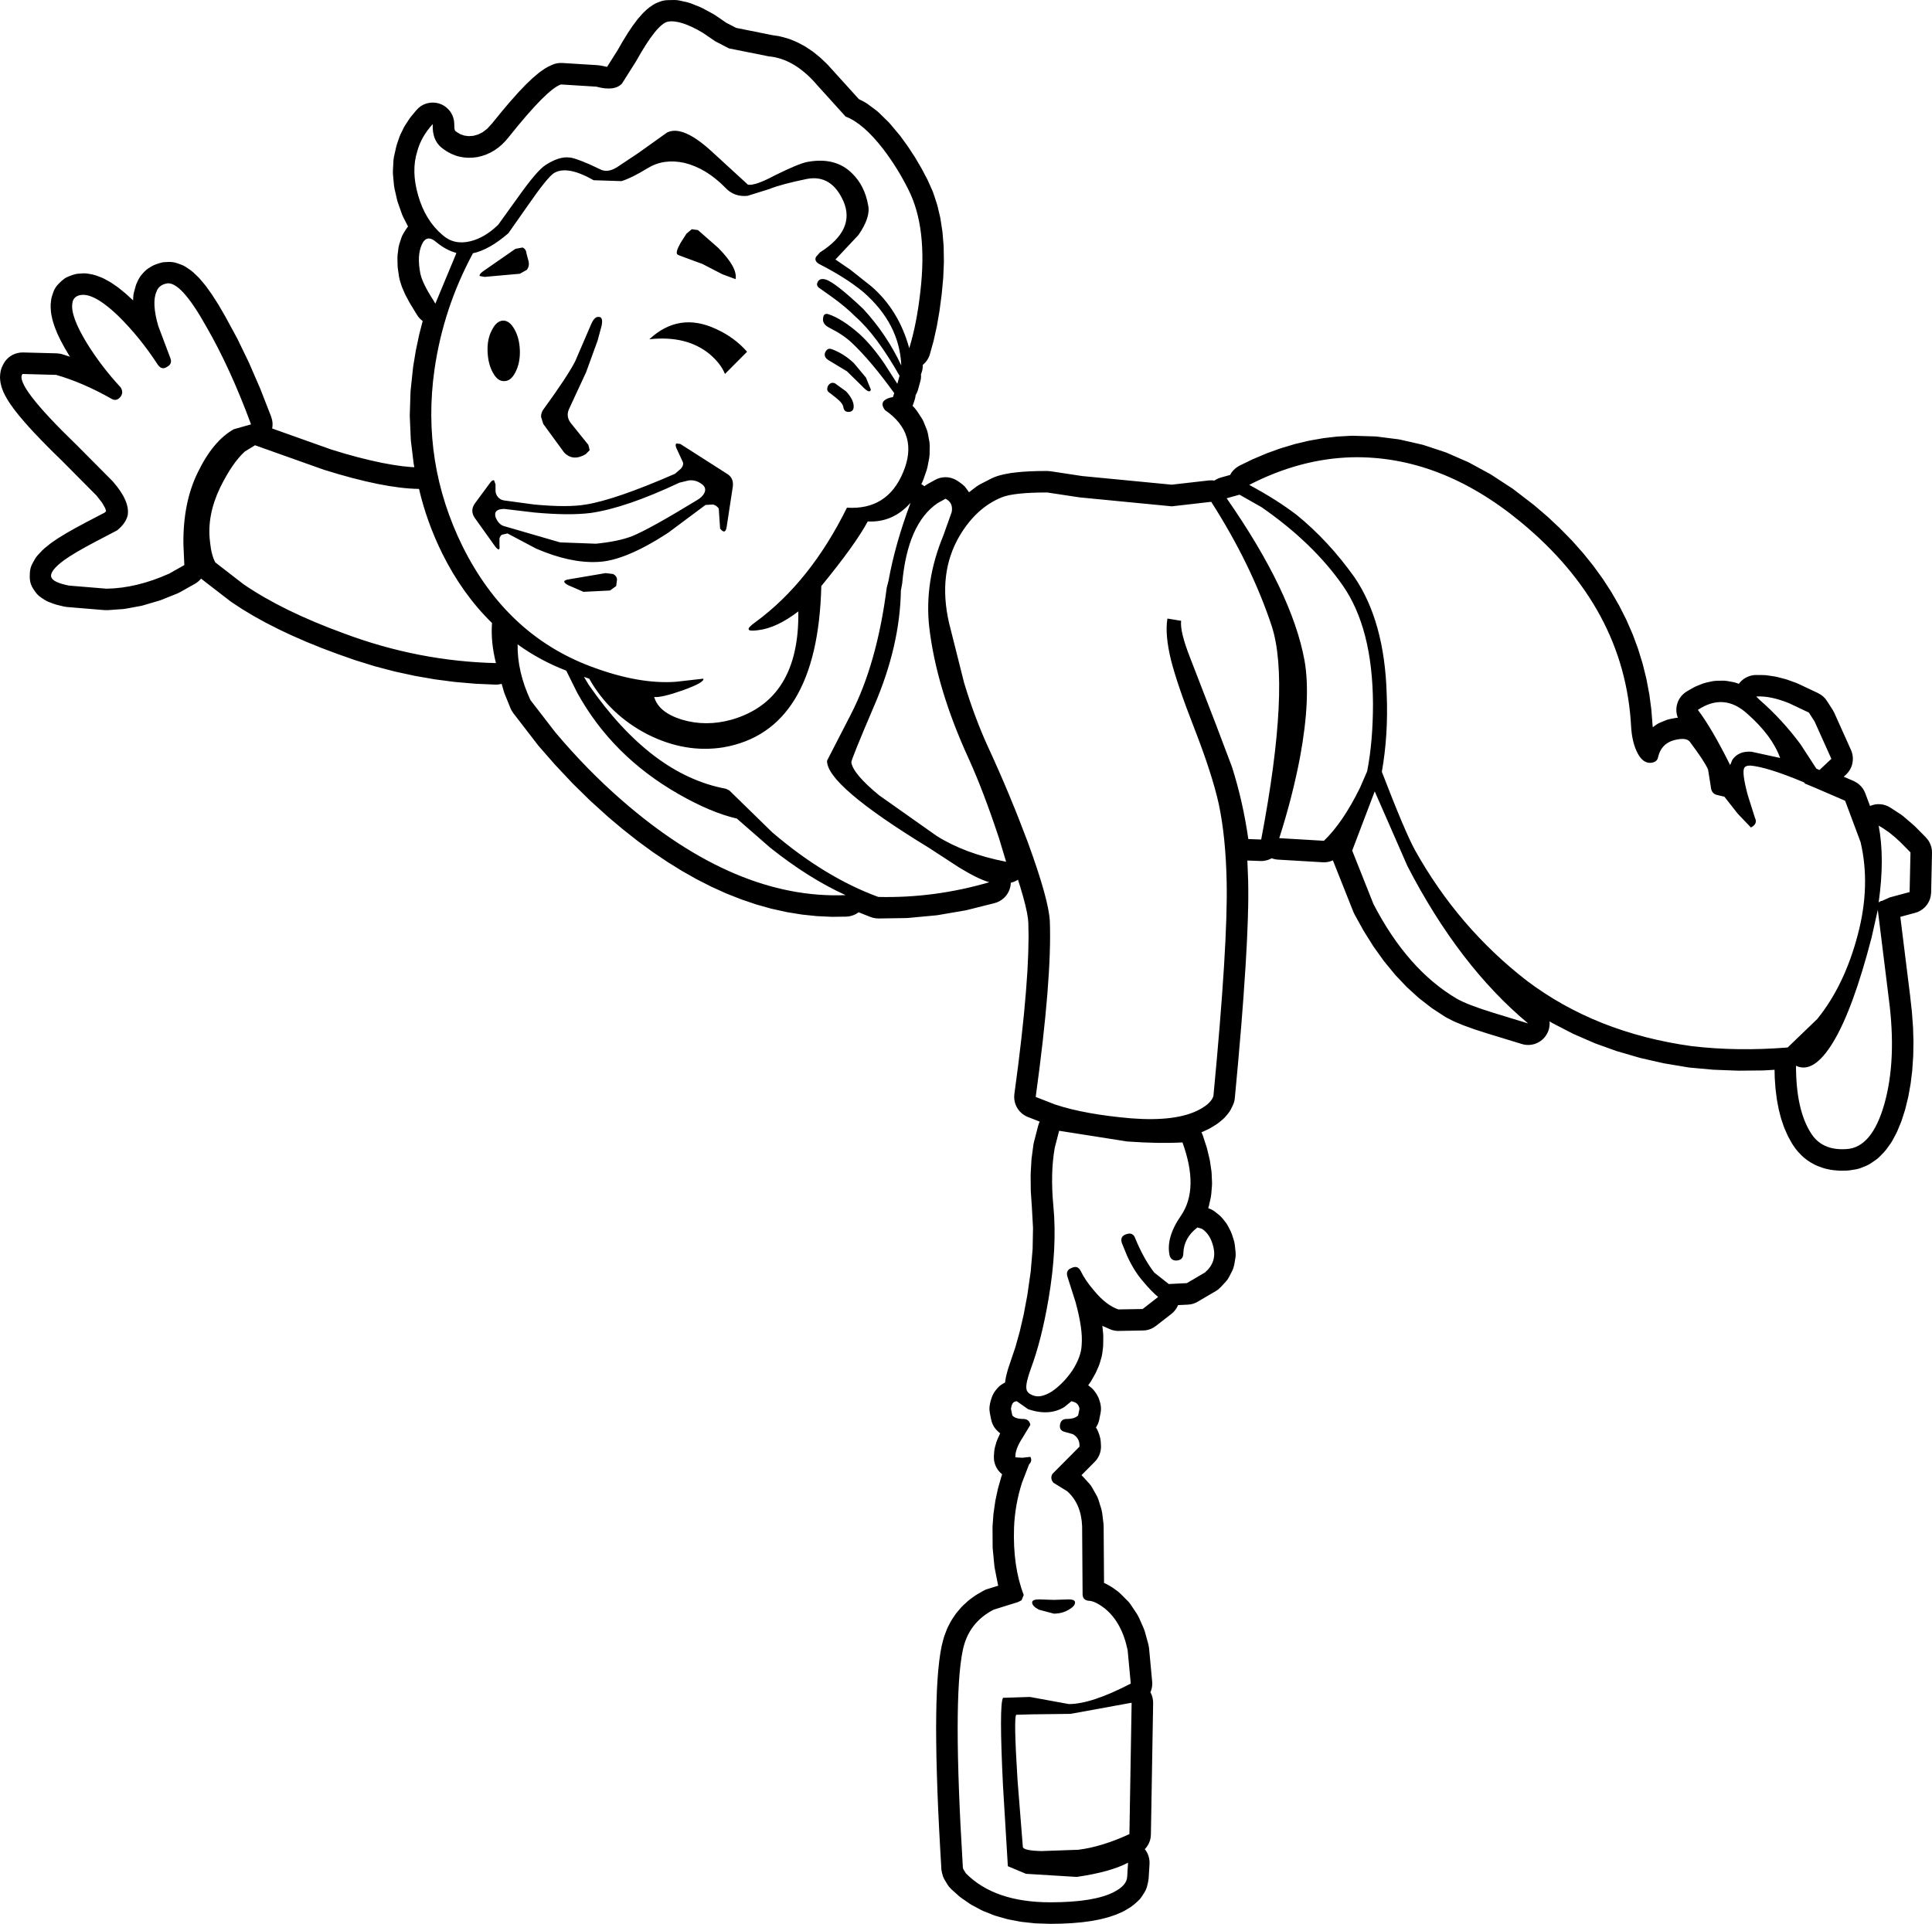 <?xml version="1.0" encoding="UTF-8"?>
<svg xmlns="http://www.w3.org/2000/svg" xmlns:xlink="http://www.w3.org/1999/xlink" width="53.431mm" height="53.213mm" viewBox="-304.308 405.209 53.431 53.213">
    <path transform="matrix(-1,0,0,1,0,0)" style="stroke:none;fill:#000000;fill-rule:evenodd" d="M301.483,419.116L301.399,419.265L301.374,419.346L301.392,419.368L301.414,419.388L301.932,419.658L301.939,419.662L302.223,419.815L302.236,419.822L302.477,419.959L302.492,419.969L302.691,420.09L302.716,420.106L302.871,420.212L302.911,420.241L303.084,420.381L303.144,420.437L303.261,420.562L303.308,420.619L303.347,420.681L303.408,420.79L303.44,420.857L303.463,420.927L303.477,420.999L303.482,421.058L303.485,421.152L303.483,421.226L303.472,421.299L303.452,421.37L303.423,421.438L303.379,421.511L303.331,421.581L303.285,421.639L303.232,421.691L303.162,421.743L303.065,421.806L303,421.842L302.952,421.862L302.805,421.917L302.738,421.937L302.543,421.985L302.452,421.999L301.412,422.085L301.32,422.085L300.899,422.055L300.834,422.046L300.404,421.967L300.345,421.952L299.907,421.823L299.854,421.805L299.406,421.626L299.336,421.592L298.919,421.358L298.857,421.318L298.801,421.271L298.75,421.217L298.747,421.212L298.719,421.236L297.937,421.84L297.9,421.866L297.622,422.049L297.602,422.062L297.304,422.241L297.285,422.252L296.969,422.427L296.951,422.436L296.615,422.607L296.598,422.616L296.243,422.783L296.228,422.79L295.854,422.953L295.84,422.96L295.447,423.119L295.433,423.125L295.021,423.28L295.009,423.285L294.49,423.468L294.467,423.475L293.947,423.636L293.923,423.643L293.4,423.78L293.375,423.786L292.849,423.9L292.824,423.905L292.296,423.997L292.271,424.001L291.74,424.07L291.714,424.073L291.18,424.119L291.155,424.121L290.619,424.145L290.545,424.144L290.472,424.133L290.435,424.123L290.37,424.346L290.35,424.404L290.191,424.796L290.159,424.863L290.111,424.936L289.426,425.824L289.403,425.852L288.956,426.363L288.941,426.379L288.483,426.866L288.467,426.883L287.996,427.345L287.979,427.361L287.496,427.799L287.48,427.813L287.087,428.143L287.072,428.156L286.68,428.464L286.664,428.477L286.273,428.763L286.255,428.776L285.865,429.039L285.846,429.052L285.457,429.293L285.435,429.306L285.048,429.525L285.024,429.537L284.637,429.734L284.613,429.745L284.227,429.92L284.2,429.931L283.814,430.083L283.786,430.093L283.402,430.223L283.372,430.232L282.989,430.34L282.957,430.347L282.574,430.432L282.541,430.439L282.159,430.501L282.126,430.506L281.745,430.546L281.71,430.549L281.329,430.567L281.295,430.568L280.915,430.563L280.842,430.558L280.769,430.543L280.7,430.52L280.633,430.489L280.571,430.449L280.563,430.442L280.238,430.571L280.167,430.594L280.095,430.608L280.009,430.614L279.235,430.602L279.189,430.599L278.419,430.527L278.373,430.521L277.608,430.39L277.563,430.38L276.803,430.189L276.733,430.166L276.666,430.135L276.603,430.096L276.546,430.05L276.495,429.997L276.451,429.938L276.414,429.874L276.386,429.805L276.366,429.734L276.355,429.661L276.355,429.625L276.327,429.619L276.257,429.595L276.19,429.563L276.156,429.54L276.094,429.734L276.091,429.743L276.091,429.743L276.013,430.01L275.952,430.242L275.906,430.45L275.88,430.608L275.869,430.729L275.862,431.114L275.871,431.567L275.894,432.071L275.935,432.642L275.991,433.273L276.062,433.942L276.15,434.677L276.255,435.472L276.26,435.545L276.256,435.619L276.243,435.692L276.221,435.762L276.191,435.829L276.152,435.892L276.106,435.95L276.053,436.001L275.994,436.046L275.931,436.083L275.882,436.104L275.555,436.232L275.574,436.276L275.594,436.337L275.715,436.805L275.729,436.876L275.777,437.24L275.782,437.284L275.804,437.675L275.805,437.715L275.801,438.132L275.8,438.167L275.77,438.61L275.739,439.173L275.75,439.755L275.803,440.38L275.897,441.036L275.998,441.573L276.107,442.042L276.227,442.472L276.426,443.062L276.437,443.099L276.478,443.253L276.491,443.313L276.511,443.436L276.512,443.449L276.529,443.458L276.568,443.479L276.63,443.519L276.686,443.566L276.746,443.632L276.778,443.672L276.82,443.732L276.862,443.816L276.885,443.875L276.916,443.977L276.932,444.054L276.943,444.127L276.944,444.2L276.933,444.293L276.896,444.477L276.877,444.548L276.849,444.616L276.813,444.681L276.769,444.74L276.699,444.811L276.648,444.855L276.647,444.856L276.658,444.877L276.724,445.023L276.755,445.108L276.792,445.239L276.807,445.311L276.812,445.358L276.821,445.477L276.821,445.55L276.813,445.624L276.795,445.695L276.769,445.764L276.734,445.83L276.692,445.89L276.642,445.945L276.593,445.987L276.6,446.006L276.617,446.059L276.704,446.367L276.714,446.406L276.78,446.716L276.786,446.756L276.831,447.068L276.835,447.107L276.858,447.421L276.859,447.468L276.856,447.986L276.854,448.038L276.808,448.521L276.799,448.581L276.711,449.028L276.701,449.069L277.002,449.162L277.071,449.188L277.124,449.216L277.29,449.312L277.342,449.345L277.491,449.453L277.543,449.496L277.675,449.617L277.724,449.667L277.839,449.801L277.883,449.858L277.981,450.005L278.017,450.065L278.099,450.224L278.126,450.287L278.191,450.459L278.21,450.518L278.258,450.703L278.267,450.745L278.301,450.926L278.305,450.952L278.333,451.158L278.335,451.177L278.36,451.409L278.362,451.426L278.381,451.684L278.382,451.697L278.398,451.981L278.398,451.992L278.409,452.301L278.41,452.31L278.416,452.645L278.416,452.653L278.419,453.014L278.419,453.021L278.416,453.408L278.416,453.413L278.41,453.826L278.41,453.831L278.398,454.269L278.398,454.274L278.383,454.737L278.383,454.742L278.363,455.231L278.363,455.235L278.338,455.75L278.338,455.753L278.309,456.294L278.309,456.297L278.277,456.844L278.277,456.853L278.273,456.926L278.262,456.985L278.25,457.035L278.23,457.106L278.2,457.174L278.179,457.211L278.105,457.334L278.063,457.394L277.993,457.469L277.783,457.657L277.726,457.702L277.492,457.864L277.433,457.901L277.176,458.038L277.117,458.066L276.837,458.178L276.78,458.198L276.477,458.285L276.424,458.298L276.097,458.361L276.048,458.368L275.698,458.406L275.655,458.409L275.282,458.421L275.252,458.422L274.959,458.417L274.939,458.416L274.668,458.403L274.645,458.401L274.394,458.379L274.367,458.376L274.137,458.345L274.104,458.34L273.895,458.3L273.858,458.291L273.669,458.242L273.625,458.229L273.457,458.172L273.405,458.151L273.257,458.085L273.192,458.051L273.036,457.956L272.948,457.89L272.835,457.789L272.783,457.737L272.733,457.67L272.663,457.562L272.627,457.498L272.599,457.43L272.583,457.376L272.556,457.262L272.541,457.16L272.517,456.767L272.517,456.693L272.526,456.62L272.544,456.548L272.571,456.479L272.606,456.414L272.648,456.356L272.609,456.313L272.566,456.252L272.532,456.187L272.505,456.118L272.488,456.047L272.479,455.95L272.417,452.316L272.421,452.242L272.433,452.169L272.454,452.099L272.484,452.031L272.493,452.016L272.48,451.987L272.458,451.917L272.445,451.844L272.441,451.77L272.444,451.722L272.53,450.798L272.548,450.695L272.647,450.336L272.676,450.255L272.812,449.945L272.862,449.854L273.037,449.592L273.081,449.533L273.11,449.502L273.323,449.288L273.398,449.223L273.532,449.127L273.587,449.092L273.709,449.023L273.775,448.992L273.786,447.423L273.79,447.356L273.826,447.06L273.848,446.954L273.929,446.693L273.955,446.624L273.979,446.578L274.105,446.353L274.145,446.291L274.184,446.244L274.356,446.055L274.399,446.012L274.032,445.642L273.983,445.587L273.942,445.526L273.908,445.46L273.883,445.391L273.867,445.319L273.859,445.245L273.86,445.184L273.867,445.074L273.877,445.001L273.899,444.917L273.932,444.823L273.961,444.755L274,444.692L273.983,444.668L273.948,444.603L273.922,444.534L273.908,444.477L273.871,444.293L273.861,444.22L273.86,444.146L273.868,444.073L273.883,444.006L273.905,443.934L273.93,443.864L273.978,443.775L274.016,443.718L274.06,443.66L274.111,443.606L274.149,443.575L274.203,443.533L274.214,443.525L274.174,443.472L274.135,443.413L274.028,443.225L273.998,443.167L273.919,442.988L273.893,442.914L273.843,442.742L273.825,442.652L273.804,442.489L273.799,442.422L273.796,442.181L273.798,442.114L273.822,441.878L273.785,441.898L273.62,441.971L273.551,441.997L273.479,442.014L273.406,442.022L273.369,442.022L272.697,442.01L272.623,442.005L272.551,441.99L272.481,441.966L272.415,441.934L272.342,441.885L271.914,441.553L271.859,441.504L271.81,441.449L271.768,441.388L271.734,441.323L271.729,441.308L271.456,441.295L271.383,441.287L271.311,441.27L271.242,441.244L271.183,441.213L270.681,440.918L270.62,440.877L270.545,440.808L270.407,440.658L270.36,440.601L270.314,440.524L270.229,440.357L270.2,440.289L270.173,440.188L270.142,440.004L270.134,439.93L270.137,439.839L270.159,439.639L270.171,439.566L270.183,439.524L270.235,439.358L270.271,439.269L270.342,439.129L270.379,439.066L270.404,439.03L270.493,438.917L270.542,438.862L270.586,438.822L270.693,438.735L270.753,438.692L270.818,438.657L270.894,438.628L270.872,438.552L270.822,438.325L270.81,438.245L270.79,438.001L270.788,437.93L270.799,437.669L270.804,437.606L270.845,437.328L270.855,437.275L270.926,436.98L270.939,436.935L271.04,436.624L271.067,436.555L271.082,436.528L271.045,436.513L270.876,436.434L270.818,436.402L270.675,436.314L270.61,436.268L270.499,436.177L270.445,436.127L270.42,436.099L270.341,436.005L270.297,435.946L270.261,435.881L270.214,435.784L270.186,435.716L270.167,435.645L270.158,435.58L270.064,434.566L270.064,434.562L269.984,433.626L269.983,433.621L269.917,432.763L269.917,432.757L269.864,431.978L269.863,431.97L269.824,431.269L269.824,431.262L269.81,430.941L269.81,430.936L269.798,430.635L269.798,430.628L269.791,430.346L269.79,430.339L269.786,430.076L269.786,430.069L269.786,429.825L269.786,429.816L269.789,429.592L269.789,429.577L269.811,429.011L269.806,429.011L269.451,429.024L269.378,429.023L269.304,429.011L269.233,428.991L269.165,428.963L269.14,428.948L269.078,428.968L269.006,428.982L268.964,428.986L267.729,429.059L267.655,429.059L267.582,429.05L267.511,429.031L267.446,429.006L266.878,430.435L266.846,430.503L266.604,430.94L266.587,430.969L266.333,431.374L266.313,431.404L266.045,431.778L266.021,431.809L265.74,432.151L265.713,432.183L265.419,432.494L265.387,432.525L265.08,432.804L265.044,432.834L264.724,433.082L264.684,433.11L264.352,433.327L264.299,433.358L264.125,433.447L264.084,433.466L263.857,433.561L263.829,433.572L263.548,433.673L263.529,433.68L263.195,433.788L263.186,433.791L262.22,434.086L262.149,434.104L262.075,434.112L262.002,434.111L261.928,434.101L261.857,434.082L261.789,434.054L261.724,434.018L261.665,433.974L261.611,433.924L261.564,433.867L261.525,433.804L261.493,433.738L261.47,433.668L261.456,433.595L261.451,433.521L261.454,433.46L261.391,433.498L261.356,433.517L260.821,433.794L260.785,433.811L260.227,434.054L260.191,434.069L259.61,434.278L259.574,434.289L258.969,434.465L258.935,434.474L258.307,434.617L258.273,434.623L257.622,434.732L257.578,434.738L256.939,434.796L256.909,434.798L256.254,434.823L256.225,434.824L255.552,434.817L255.524,434.816L255.231,434.799L255.227,434.994L255.226,435.022L255.207,435.298L255.204,435.328L255.172,435.586L255.167,435.622L255.122,435.862L255.114,435.902L255.057,436.124L255.044,436.167L254.975,436.371L254.956,436.419L254.874,436.606L254.849,436.657L254.755,436.826L254.722,436.879L254.64,436.996L254.586,437.061L254.492,437.161L254.424,437.224L254.318,437.306L254.241,437.357L254.124,437.422L254.041,437.46L253.911,437.508L253.832,437.532L253.69,437.563L253.615,437.574L253.462,437.588L253.397,437.59L253.231,437.587L253.148,437.579L252.977,437.552L252.905,437.535L252.849,437.516L252.689,437.451L252.623,437.419L252.577,437.391L252.428,437.289L252.37,437.244L252.341,437.217L252.204,437.078L252.143,437.005L252.017,436.83L251.977,436.766L251.863,436.553L251.837,436.498L251.734,436.249L251.717,436.203L251.625,435.917L251.614,435.877L251.538,435.565L251.53,435.529L251.471,435.202L251.466,435.169L251.424,434.828L251.422,434.796L251.398,434.441L251.396,434.411L251.39,434.042L251.39,434.015L251.401,433.631L251.403,433.605L251.432,433.208L251.434,433.185L251.48,432.773L251.48,432.766L251.753,430.569L251.341,430.457L251.271,430.434L251.204,430.401L251.143,430.361L251.086,430.314L251.036,430.26L250.993,430.2L250.958,430.135L250.93,430.067L250.912,429.995L250.901,429.896L250.877,428.8L250.88,428.726L250.892,428.653L250.913,428.583L250.943,428.515L250.98,428.452L251.049,428.368L251.341,428.073L251.376,428.04L251.67,427.787L251.734,427.739L252.028,427.548L252.092,427.512L252.16,427.484L252.231,427.464L252.304,427.454L252.378,427.452L252.451,427.46L252.523,427.477L252.591,427.502L252.723,427.149L252.753,427.082L252.791,427.018L252.837,426.961L252.89,426.909L252.948,426.864L253.045,426.811L253.318,426.693L253.253,426.633L253.203,426.579L253.159,426.52L253.123,426.455L253.095,426.387L253.077,426.315L253.067,426.242L253.066,426.169L253.074,426.095L253.091,426.024L253.117,425.954L253.582,424.919L253.625,424.841L253.783,424.596L253.827,424.536L253.877,424.483L253.934,424.436L254.029,424.38L254.58,424.12L254.632,424.098L254.882,424.008L254.933,423.992L255.167,423.932L255.232,423.919L255.45,423.887L255.528,423.881L255.731,423.879L255.804,423.882L255.877,423.895L255.947,423.917L256.015,423.947L256.078,423.985L256.136,424.031L256.187,424.083L256.219,424.124L256.267,424.106L256.337,424.084L256.374,424.076L256.544,424.045L256.617,424.037L256.659,424.036L256.832,424.039L256.905,424.045L256.944,424.051L257.118,424.088L257.215,424.117L257.392,424.187L257.47,424.225L257.649,424.328L257.711,424.369L257.767,424.417L257.817,424.471L257.859,424.531L257.894,424.596L257.92,424.665L257.938,424.737L257.947,424.81L257.946,424.884L257.937,424.957L257.918,425.029L257.905,425.061L257.966,425.067L258.122,425.097L258.193,425.115L258.238,425.131L258.399,425.197L258.465,425.23L258.54,425.28L258.599,425.326L258.606,425.255L258.637,424.858L258.64,424.826L258.693,424.425L258.699,424.393L258.773,424L258.78,423.967L258.876,423.581L258.885,423.549L259.002,423.17L259.012,423.139L259.15,422.766L259.163,422.735L259.322,422.37L259.336,422.34L259.517,421.983L259.532,421.954L259.734,421.603L259.75,421.576L259.973,421.233L259.991,421.207L260.234,420.871L260.253,420.846L260.518,420.517L260.537,420.495L260.823,420.173L260.842,420.153L261.15,419.838L261.169,419.819L261.497,419.511L261.516,419.494L261.867,419.193L261.892,419.173L262.451,418.743L262.488,418.717L263.054,418.347L263.095,418.322L263.668,418.01L263.714,417.987L264.293,417.734L264.344,417.715L264.93,417.521L264.984,417.506L265.576,417.371L265.634,417.36L266.232,417.284L266.29,417.28L266.895,417.262L266.946,417.263L267.305,417.283L267.341,417.286L267.699,417.327L267.734,417.333L268.092,417.396L268.126,417.403L268.483,417.488L268.516,417.497L268.871,417.603L268.902,417.613L269.257,417.741L269.287,417.753L269.64,417.902L269.668,417.914L270.02,418.085L270.084,418.122L270.144,418.166L270.197,418.216L270.244,418.273L270.283,418.336L270.288,418.346L270.543,418.417L270.613,418.441L270.679,418.474L270.721,418.501L270.789,418.495L270.879,418.498L271.905,418.615L274.381,418.376L275.258,418.243L275.353,418.236L275.576,418.238L275.589,418.238L275.794,418.245L275.808,418.245L275.994,418.256L276.013,418.257L276.18,418.272L276.202,418.275L276.35,418.293L276.381,418.298L276.51,418.322L276.547,418.329L276.658,418.357L276.71,418.372L276.801,418.404L276.879,418.438L277.214,418.61L277.303,418.667L277.51,418.826L277.523,418.805L277.583,418.722L277.629,418.664L277.683,418.614L277.726,418.58L277.819,418.515L277.882,418.477L277.95,418.447L278.02,418.425L278.093,418.412L278.167,418.408L278.24,418.414L278.313,418.428L278.383,418.452L278.45,418.484L278.67,418.607L278.745,418.658L278.756,418.648L278.817,418.606L278.829,418.6L278.799,418.54L278.771,418.473L278.68,418.211L278.658,418.127L278.61,417.879L278.599,417.776L278.596,417.54L278.6,417.467L278.606,417.425L278.646,417.202L278.664,417.131L278.68,417.087L278.764,416.878L278.796,416.811L278.819,416.774L278.947,416.578L279.012,416.496L279.071,416.433L279.05,416.383L279.013,416.271L278.994,416.2L278.985,416.135L278.959,416.09L278.93,416.022L278.918,415.983L278.857,415.762L278.841,415.69L278.835,415.617L278.838,415.559L278.815,415.5L278.797,415.429L278.788,415.356L278.789,415.302L278.772,415.289L278.72,415.238L278.674,415.18L278.635,415.117L278.605,415.049L278.589,414.998L278.491,414.646L278.484,414.616L278.4,414.238L278.395,414.211L278.325,413.807L278.322,413.782L278.265,413.352L278.263,413.33L278.223,412.9L278.221,412.87L278.204,412.462L278.204,412.428L278.21,412.042L278.212,412.004L278.242,411.64L278.247,411.597L278.3,411.256L278.309,411.209L278.385,410.889L278.4,410.839L278.499,410.54L278.52,410.487L278.643,410.211L278.66,410.176L278.813,409.884L278.827,409.86L278.994,409.575L279.009,409.551L279.19,409.274L279.206,409.251L279.4,408.983L279.426,408.95L279.698,408.626L279.738,408.583L280.002,408.325L280.061,408.273L280.317,408.082L280.406,408.027L280.555,407.951L281.411,407.006L281.441,406.975L281.604,406.82L281.641,406.787L281.807,406.653L281.85,406.621L282.019,406.508L282.07,406.478L282.241,406.387L282.299,406.36L282.473,406.29L282.537,406.269L282.713,406.221L282.782,406.206L282.945,406.182L283.95,405.98L284.224,405.838L284.535,405.625L284.589,405.592L284.883,405.434L284.943,405.406L285.202,405.302L285.294,405.273L285.518,405.223L285.591,405.212L285.659,405.209L285.849,405.213L285.922,405.219L285.994,405.234L286.05,405.252L286.131,405.283L286.198,405.314L286.255,405.348L286.344,405.41L286.414,405.466L286.511,405.557L286.553,405.601L286.659,405.722L286.686,405.756L286.8,405.908L286.818,405.933L286.941,406.116L286.953,406.136L287.084,406.349L287.094,406.365L287.225,406.594L287.518,407.057L287.526,407.057L287.702,407.022L287.779,407.012L288.757,406.951L288.831,406.951L288.904,406.96L288.976,406.978L289.054,407.009L289.162,407.061L289.242,407.108L289.371,407.198L289.416,407.232L289.565,407.358L289.594,407.384L289.764,407.547L289.783,407.566L289.974,407.766L289.987,407.781L290.198,408.018L290.208,408.029L290.44,408.304L290.448,408.314L290.692,408.614L290.83,408.766L290.953,408.862L291.079,408.926L291.212,408.965L291.345,408.975L291.467,408.959L291.577,408.921L291.689,408.853L291.719,408.826L291.728,408.811L291.74,408.768L291.746,408.617L291.753,408.544L291.77,408.472L291.795,408.403L291.829,408.337L291.87,408.276L291.919,408.221L291.974,408.172L292.035,408.13L292.101,408.096L292.17,408.071L292.242,408.054L292.315,408.047L292.389,408.048L292.462,408.059L292.533,408.078L292.602,408.106L292.666,408.143L292.725,408.187L292.799,408.263L292.945,408.439L292.985,408.493L293.105,408.677L293.141,408.74L293.235,408.932L293.264,409.003L293.332,409.202L293.349,409.262L293.412,409.542L293.426,409.639L293.442,409.935L293.441,410.024L293.412,410.338L293.4,410.414L293.325,410.744L293.305,410.811L293.189,411.139L293.157,411.213L293.023,411.474L293.031,411.483L293.075,411.544L293.15,411.665L293.185,411.729L293.212,411.798L293.265,411.964L293.283,412.035L293.289,412.073L293.313,412.262L293.317,412.349L293.312,412.561L293.306,412.633L293.272,412.867L293.252,412.955L293.207,413.102L293.184,413.165L293.11,413.335L293.089,413.379L292.985,413.573L292.968,413.602L292.776,413.918L292.734,413.978L292.684,414.033L292.628,414.081L292.618,414.088L292.71,414.443L292.716,414.469L292.804,414.885L292.809,414.911L292.879,415.333L292.884,415.368L292.952,416.008L292.955,416.051L292.975,416.683L292.975,416.728L292.948,417.353L292.945,417.398L292.87,418.015L292.863,418.06L292.849,418.131L292.934,418.128L293.18,418.104L293.449,418.065L293.752,418.01L294.069,417.94L294.421,417.853L294.782,417.753L295.157,417.639L296.781,417.061L296.779,417.054L296.771,416.98L296.771,416.907L296.781,416.833L296.81,416.731L297.103,415.98L297.111,415.959L297.415,415.259L297.425,415.236L297.739,414.587L297.752,414.562L298.077,413.963L298.086,413.948L298.261,413.646L298.274,413.625L298.439,413.367L298.457,413.34L298.612,413.125L298.639,413.09L298.783,412.919L298.828,412.871L298.962,412.743L299.038,412.682L299.161,412.598L299.225,412.56L299.295,412.53L299.409,412.489L299.479,412.469L299.552,412.457L299.627,412.454L299.731,412.458L299.804,412.464L299.903,412.489L299.998,412.521L300.066,412.549L300.123,412.58L300.199,412.628L300.259,412.671L300.325,412.733L300.382,412.796L300.428,412.854L300.474,412.93L300.513,413.01L300.542,413.078L300.555,413.118L300.603,413.293L300.618,413.365L300.623,413.428L300.627,413.517L300.633,413.512L300.822,413.339L300.849,413.316L301.025,413.173L301.061,413.146L301.225,413.033L301.278,413.001L301.429,412.918L301.502,412.885L301.641,412.832L301.747,412.802L301.873,412.779L301.946,412.77L302.016,412.771L302.13,412.778L302.204,412.787L302.298,412.813L302.399,412.851L302.467,412.88L302.53,412.918L302.61,412.984L302.686,413.058L302.736,413.113L302.778,413.173L302.813,413.238L302.834,413.292L302.867,413.39L302.887,413.462L302.896,413.524L302.906,413.62L302.907,413.721L302.899,413.831L302.888,413.91L302.862,414.033L302.847,414.091L302.804,414.227L302.788,414.27L302.728,414.42L302.713,414.454L302.635,414.617L302.621,414.643L302.526,414.82L302.514,414.841L302.401,415.032L302.386,415.056L302.373,415.076L302.572,415.011L302.644,414.993L302.741,414.982L303.671,414.958L303.744,414.961L303.817,414.973L303.888,414.994L303.956,415.023L304.019,415.06L304.078,415.105L304.13,415.157L304.176,415.215L304.217,415.284L304.238,415.327L304.268,415.394L304.288,415.465L304.299,415.532L304.305,415.585L304.308,415.658L304.302,415.735L304.293,415.799L304.269,415.899L304.244,415.974L304.218,416.041L304.177,416.127L304.154,416.17L304.099,416.267L304.079,416.299L304.008,416.406L303.992,416.428L303.906,416.546L303.893,416.563L303.792,416.691L303.78,416.706L303.662,416.845L303.654,416.855L303.521,417.006L303.513,417.015L303.365,417.176L303.358,417.183L303.194,417.355L303.189,417.361L303.01,417.543L303.005,417.549L302.811,417.743L302.806,417.747L302.597,417.951L301.639,418.916L301.483,419.116zM291.693,412.227L292.268,413.608L292.327,413.508C292.524,413.204,292.642,412.962,292.682,412.781C292.747,412.453,292.736,412.185,292.645,411.98C292.557,411.775,292.421,411.751,292.242,411.906C292.062,412.055,291.88,412.153,291.693,412.203L291.693,412.227zM252.352,428.047C252.157,428.153,251.96,428.302,251.764,428.491L251.472,428.786L251.496,429.883L252.045,430.031L252.266,430.13L252.302,430.13L252.302,430.141L252.352,430.167C252.237,429.353,252.237,428.646,252.352,428.047zM254.834,424.658L254.283,424.918L254.125,425.163L253.66,426.198L253.989,426.507L254.075,426.469L254.515,425.793C254.85,425.341,255.224,424.934,255.639,424.572L255.738,424.474C255.478,424.458,255.176,424.519,254.834,424.658zM255.872,426.001C256.109,425.985,256.283,426.059,256.398,426.224L256.459,426.371C256.794,425.698,257.091,425.189,257.352,424.844C256.871,424.524,256.414,424.559,255.981,424.955C255.526,425.357,255.224,425.764,255.077,426.174L255.872,426.001zM266.324,430.215L266.912,428.736L266.289,427.098L265.383,429.167C264.431,431.008,263.318,432.458,262.046,433.517L263.011,433.222C263.492,433.073,263.832,432.942,264.027,432.828C264.931,432.293,265.698,431.423,266.324,430.215zM252.547,431.139L252.376,430.375L252.071,432.839C251.924,433.956,251.964,434.922,252.192,435.736C252.421,436.548,252.772,436.967,253.243,436.992C253.7,437.024,254.031,436.872,254.234,436.536C254.503,436.108,254.638,435.493,254.638,434.688C254.312,434.844,253.97,434.626,253.611,434.035C253.243,433.427,252.89,432.461,252.547,431.139zM288.342,424.375C287.698,425.541,286.765,426.474,285.543,427.172C284.941,427.517,284.401,427.743,283.93,427.85L283.013,428.651C282.304,429.217,281.606,429.657,280.922,429.968C282.943,430.051,285,429.18,287.096,427.357C287.748,426.791,288.367,426.158,288.954,425.46L289.639,424.572C289.883,424.046,290.001,423.534,289.993,423.032C289.586,423.327,289.137,423.57,288.648,423.759L288.342,424.375zM275.763,452.627L274.699,452.614L273.012,452.306L273.073,455.94C273.595,456.179,274.068,456.323,274.491,456.373L275.507,456.409C275.833,456.401,276.004,456.363,276.02,456.299L276.167,454.45C276.24,453.284,276.253,452.681,276.202,452.639L275.763,452.627M266.337,424.671C266.337,425.37,266.391,425.99,266.496,426.531L266.509,426.568L266.691,426.988C267.009,427.637,267.343,428.129,267.694,428.465L268.929,428.392C268.685,427.629,268.493,426.881,268.354,426.15C268.151,425.049,268.11,424.157,268.231,423.476C268.461,422.22,269.177,420.725,270.384,418.991L270.028,418.892L269.418,419.238C268.472,419.895,267.726,420.613,267.18,421.393C266.626,422.183,266.345,423.274,266.337,424.671zM279.357,421.345C279.259,420.244,278.933,419.504,278.379,419.126L278.159,419.004C278.012,419.078,277.956,419.201,277.988,419.373L278.221,420.026C278.571,420.872,278.7,421.71,278.611,422.54C278.481,423.673,278.114,424.897,277.51,426.211C277.242,426.802,276.965,427.53,276.68,428.392L276.483,429.045C277.242,428.898,277.882,428.659,278.403,428.331L279.992,427.209C280.473,426.815,280.73,426.511,280.764,426.297C280.772,426.256,280.559,425.73,280.128,424.721C279.654,423.62,279.411,422.561,279.393,421.542L279.357,421.345zM273.135,436.782C272.547,436.824,272.038,436.832,271.606,436.808C271.296,437.662,271.309,438.335,271.643,438.827C271.929,439.238,272.034,439.607,271.961,439.937C271.929,440.043,271.854,440.088,271.741,440.072C271.635,440.056,271.582,439.99,271.582,439.875C271.573,439.588,271.443,439.349,271.191,439.16L271.068,439.197C270.913,439.296,270.808,439.464,270.75,439.703C270.685,439.982,270.763,440.216,270.983,440.405L271.485,440.7L271.985,440.725L272.389,440.405C272.584,440.15,272.76,439.833,272.914,439.456C272.956,439.341,273.036,439.304,273.159,439.346C273.282,439.386,273.322,439.468,273.282,439.591L273.135,439.95C273.012,440.219,272.87,440.45,272.707,440.639C272.544,440.836,272.4,440.983,272.279,441.083L272.707,441.416L273.379,441.427C273.598,441.353,273.819,441.185,274.039,440.922C274.21,440.725,274.336,440.54,274.418,440.368C274.475,440.253,274.56,440.224,274.675,440.282C274.788,440.323,274.825,440.405,274.785,440.528L274.565,441.217C274.426,441.719,274.368,442.118,274.394,442.413C274.402,442.627,274.488,442.861,274.651,443.116C274.814,443.353,275.001,443.547,275.213,443.694C275.424,443.826,275.6,443.863,275.739,443.805C275.852,443.765,275.913,443.702,275.922,443.621C275.938,443.521,275.897,443.337,275.799,443.066C275.603,442.541,275.44,441.9,275.311,441.144C275.148,440.192,275.103,439.333,275.176,438.569C275.234,437.96,275.221,437.423,275.138,436.955L275.017,436.486L273.135,436.782zM302.756,415.578C302.267,415.718,301.753,415.939,301.216,416.244C301.127,416.293,301.044,416.272,300.972,416.181C300.914,416.101,300.914,416.013,300.972,415.923C301.322,415.545,301.627,415.146,301.889,414.728C302.213,414.202,302.352,413.821,302.304,413.582C302.296,413.508,302.259,413.451,302.194,413.409C301.94,413.27,301.555,413.451,301.033,413.952C300.633,414.346,300.271,414.794,299.945,415.295C299.871,415.402,299.785,415.423,299.688,415.356C299.582,415.3,299.552,415.213,299.603,415.098L299.932,414.223C300.055,413.797,300.071,413.48,299.98,413.275C299.94,413.159,299.851,413.085,299.712,413.052C299.451,412.986,299.081,413.385,298.6,414.247C298.159,415.011,297.747,415.912,297.365,416.947L297.841,417.081C298.225,417.295,298.56,417.697,298.844,418.288C299.113,418.839,299.244,419.496,299.236,420.26L299.21,420.839L299.627,421.074C300.229,421.345,300.809,421.484,301.362,421.492L302.402,421.406C302.694,421.348,302.858,421.271,302.89,421.172C302.924,421.057,302.804,420.901,302.536,420.704C302.357,420.573,302.063,420.4,301.656,420.186L301.069,419.879C300.906,419.746,300.809,419.607,300.776,419.459C300.734,419.196,300.873,418.884,301.191,418.522L302.181,417.525C303.339,416.407,303.841,415.75,303.686,415.553L302.756,415.578zM288.013,423.981C287.637,424.647,287.099,425.16,286.399,425.522C285.698,425.874,284.997,425.993,284.296,425.879C282.561,425.575,281.66,424.088,281.594,421.419C280.967,420.654,280.539,420.06,280.31,419.632C279.847,419.656,279.451,419.485,279.125,419.115C279.411,419.879,279.614,420.597,279.735,421.271L279.785,421.467C279.964,422.864,280.294,424.03,280.775,424.966L281.435,426.248C281.451,426.7,280.51,427.504,278.611,428.664L277.78,429.205C277.43,429.419,277.152,429.555,276.948,429.611C277.959,429.907,278.983,430.043,280.018,430.018C281.003,429.657,281.981,429.061,282.951,428.231L284.137,427.073L284.235,427.025C285.612,426.77,286.875,425.812,288.024,424.154L288.158,423.931L288.013,423.981zM297.255,417.525L295.348,418.203C294.247,418.548,293.372,418.724,292.72,418.732C292.581,419.331,292.369,419.924,292.083,420.507C291.709,421.262,291.249,421.907,290.701,422.441C290.727,422.795,290.69,423.164,290.592,423.55C292.027,423.516,293.432,423.242,294.81,422.724C295.934,422.314,296.856,421.861,297.573,421.369L298.354,420.765C298.429,420.626,298.477,420.433,298.501,420.186C298.56,419.701,298.464,419.205,298.22,418.695C297.993,418.235,297.764,417.902,297.536,417.697L297.255,417.525zM274.454,445.223L275.2,445.974C275.25,446.056,275.242,446.138,275.176,446.221L274.796,446.455C274.536,446.684,274.397,447.009,274.381,447.427L274.368,449.3C274.368,449.408,274.317,449.469,274.21,449.485C274.087,449.485,273.932,449.56,273.745,449.706C273.435,449.962,273.228,450.343,273.122,450.853L273.036,451.776C273.761,452.154,274.333,452.343,274.748,452.343L275.825,452.146L276.569,452.17C276.643,452.303,276.643,453.115,276.569,454.61L276.435,456.828L275.934,457.038L274.528,457.124C273.908,457.033,273.435,456.903,273.111,456.73L273.135,457.124C273.143,457.28,273.264,457.419,273.501,457.542C273.868,457.731,274.454,457.826,275.261,457.826C276.288,457.826,277.066,457.56,277.596,457.025L277.67,456.903L277.681,456.853L277.681,456.828C277.87,453.74,277.87,451.747,277.681,450.853C277.576,450.343,277.291,449.97,276.826,449.731L276.154,449.522L276.056,449.472L275.996,449.325C276.199,448.799,276.288,448.179,276.264,447.464C276.248,447.046,276.175,446.631,276.044,446.221L275.849,445.715C275.783,445.649,275.771,445.58,275.812,445.505L276.031,445.53L276.227,445.518C276.235,445.37,276.167,445.186,276.02,444.963L275.812,444.619C275.836,444.511,275.901,444.457,276.007,444.457C276.154,444.457,276.256,444.425,276.312,444.359L276.349,444.175C276.333,444.06,276.296,443.994,276.24,443.978L276.191,443.965L275.873,444.188C275.482,444.319,275.148,444.298,274.87,444.125L274.675,443.965L274.638,443.978C274.531,444.002,274.472,444.068,274.454,444.175L274.491,444.359C274.557,444.425,274.662,444.457,274.809,444.457C274.916,444.457,274.977,444.511,274.993,444.619C275.009,444.725,274.964,444.79,274.858,444.816L274.638,444.877C274.507,444.952,274.446,445.066,274.454,445.223zM274.748,449.448L275.164,449.461L275.579,449.448C275.702,449.448,275.763,449.477,275.763,449.534C275.763,449.6,275.702,449.666,275.579,449.731L275.164,449.842C275.009,449.842,274.87,449.805,274.748,449.731C274.635,449.666,274.577,449.6,274.577,449.534C274.577,449.477,274.635,449.448,274.748,449.448zM284.871,406.116L284.529,406.35L284.149,406.547L283.048,406.768C282.569,406.81,282.115,407.082,281.692,407.582L280.922,408.433C280.596,408.556,280.25,408.856,279.882,409.332C279.614,409.684,279.382,410.059,279.186,410.453C278.828,411.16,278.718,412.1,278.855,413.275C278.921,413.866,279.023,414.388,279.162,414.84C279.357,414.132,279.708,413.562,280.213,413.127L280.788,412.671C280.991,412.531,281.13,412.437,281.203,412.387L280.567,411.709C280.339,411.381,280.25,411.105,280.299,410.884C280.363,410.522,280.51,410.232,280.738,410.009C281.048,409.697,281.464,409.591,281.986,409.689C282.149,409.721,282.446,409.846,282.877,410.059C283.245,410.256,283.494,410.341,283.623,410.317L284.589,409.431C285.144,408.913,285.567,408.728,285.861,408.875L286.655,409.442L287.23,409.825C287.393,409.931,287.54,409.96,287.671,409.91L288.013,409.75C288.297,409.628,288.481,409.566,288.562,409.566C288.749,409.541,288.971,409.612,289.222,409.775C289.377,409.873,289.631,410.17,289.981,410.663L290.53,411.426C290.776,411.664,291.032,411.817,291.3,411.882C291.602,411.956,291.859,411.898,292.071,411.709C292.389,411.438,292.613,411.073,292.744,410.613C292.875,410.161,292.883,409.755,292.768,409.394C292.695,409.122,292.552,408.872,292.34,408.641C292.356,408.954,292.259,409.184,292.046,409.332C291.77,409.537,291.455,409.612,291.105,409.554C290.763,409.487,290.474,409.303,290.238,409C289.537,408.12,289.056,407.635,288.795,407.545L287.816,407.606C287.482,407.697,287.246,407.668,287.107,407.521L286.717,406.904C286.334,406.215,286.04,405.85,285.837,405.808C285.607,405.767,285.286,405.869,284.871,406.116zM278.061,422.441C278.272,421.521,278.175,420.717,277.767,420.026C277.459,419.509,277.071,419.155,276.606,418.966C276.387,418.876,275.967,418.831,275.347,418.831L274.454,418.966L271.9,419.214L270.811,419.089C270.07,420.248,269.512,421.393,269.137,422.527C268.787,423.604,268.884,425.57,269.429,428.43L269.785,428.417C269.883,427.727,270.033,427.062,270.237,426.421L270.689,425.226L271.399,423.39C271.586,422.913,271.667,422.577,271.643,422.38L272.022,422.318C272.071,422.614,272.038,422.995,271.924,423.463C271.809,423.915,271.594,424.548,271.276,425.36C270.95,426.198,270.726,426.892,270.603,427.443C270.474,428.052,270.4,428.77,270.384,429.6C270.359,430.742,270.482,432.716,270.75,435.526C270.79,435.656,270.918,435.781,271.129,435.895C271.552,436.125,272.185,436.207,273.025,436.142C273.881,436.068,274.581,435.941,275.127,435.76L275.665,435.55C275.363,433.357,275.234,431.739,275.274,430.696C275.29,430.301,275.494,429.571,275.884,428.502C276.219,427.608,276.582,426.737,276.973,425.891C277.226,425.341,277.451,424.74,277.646,424.091L278.061,422.441zM266.851,421.172C267.332,420.499,267.865,419.924,268.452,419.448C268.819,419.168,269.255,418.892,269.76,418.621C268.822,418.137,267.873,417.882,266.912,417.857C265.29,417.825,263.738,418.421,262.254,419.645C260.331,421.23,259.312,423.119,259.198,425.312C259.182,425.575,259.132,425.796,259.051,425.977C258.952,426.198,258.826,426.31,258.671,426.31C258.542,426.302,258.468,426.248,258.452,426.15C258.395,425.903,258.248,425.748,258.011,425.682C257.783,425.623,257.636,425.64,257.572,425.73C257.294,426.1,257.128,426.355,257.07,426.495L256.997,426.951C256.989,427.089,256.932,427.172,256.826,427.196L256.618,427.246L256.251,427.714L255.885,428.097C255.754,428.031,255.717,427.94,255.775,427.826L255.97,427.209C256.085,426.783,256.117,426.528,256.067,426.445C256.043,426.405,255.991,426.384,255.909,426.384C255.599,426.408,255.11,426.56,254.441,426.839L254.393,426.863L254.406,426.876L254.136,426.988L253.28,427.357L252.852,428.502C252.665,429.3,252.689,430.149,252.927,431.053C253.171,431.99,253.545,432.77,254.05,433.394L254.869,434.182C255.799,434.257,256.684,434.244,257.523,434.145C259.291,433.9,260.811,433.296,262.083,432.335C263.346,431.357,264.377,430.154,265.175,428.725C265.364,428.379,265.669,427.656,266.092,426.557C265.971,425.874,265.926,425.155,265.958,424.4C265.998,423.061,266.297,421.986,266.851,421.172zM290.249,411.661L289.687,410.86C289.345,410.367,289.113,410.08,288.99,409.998C288.746,409.849,288.38,409.915,287.89,410.194L287.12,410.219C286.933,410.161,286.692,410.043,286.399,409.862C286.105,409.681,285.767,409.631,285.385,409.713C284.976,409.812,284.598,410.043,284.246,410.403C284.085,410.576,283.88,410.65,283.636,410.626L283.037,410.44C282.817,410.349,282.467,410.256,281.986,410.157C281.537,410.075,281.203,410.28,280.983,410.773C280.754,411.299,280.97,411.772,281.631,412.19L281.74,412.313C281.782,412.395,281.745,412.465,281.631,412.523C281.15,412.77,280.751,413.023,280.433,413.286C279.764,413.869,279.414,414.547,279.382,415.319C279.65,414.744,280.002,414.223,280.433,413.755C280.954,413.262,281.301,412.991,281.472,412.941C281.577,412.909,281.652,412.93,281.692,413.004C281.732,413.077,281.713,413.139,281.631,413.188L281.301,413.422C281.048,413.603,280.828,413.787,280.641,413.976C280.258,414.313,279.855,414.856,279.43,415.603L279.491,415.825L279.847,415.271C280.082,414.925,280.315,414.651,280.542,414.444C280.861,414.165,281.141,413.986,281.387,413.903C281.484,413.869,281.537,413.906,281.545,414.013C281.561,414.12,281.505,414.207,281.374,414.273C281.114,414.404,280.906,414.543,280.751,414.691C280.4,415.02,280.01,415.484,279.577,416.083L279.614,416.194C279.687,416.202,279.753,416.223,279.809,416.256C279.924,416.322,279.932,416.42,279.834,416.551C279.198,416.987,279.031,417.562,279.333,418.277C279.625,418.975,280.144,419.299,280.885,419.251C281.561,420.621,282.406,421.677,283.416,422.417C283.693,422.614,283.665,422.688,283.331,422.638C282.997,422.598,282.628,422.425,282.23,422.121C282.205,423.755,282.821,424.753,284.075,425.115C284.548,425.246,285.005,425.246,285.446,425.115C285.877,424.982,286.134,424.774,286.216,424.487C286.085,424.503,285.82,424.442,285.42,424.301C285.013,424.154,284.826,424.046,284.858,423.981L285.617,424.067C286.31,424.117,287.099,423.973,287.987,423.636C289.528,423.053,290.701,421.952,291.509,420.334C292.276,418.782,292.536,417.147,292.292,415.431C292.129,414.297,291.773,413.225,291.228,412.214C290.926,412.15,290.6,411.964,290.249,411.661zM280.909,416.034L281.216,415.812C281.296,415.779,281.363,415.804,281.411,415.886C281.451,415.976,281.43,416.043,281.35,416.083L281.179,416.219C281.056,416.317,280.991,416.404,280.983,416.478C280.967,416.569,280.914,416.609,280.823,416.601C280.727,416.593,280.686,416.527,280.702,416.404C280.718,416.29,280.788,416.165,280.909,416.034zM281.484,414.949C281.524,415.04,281.489,415.119,281.374,415.184L280.885,415.479L280.47,415.886C280.323,416.043,280.241,416.075,280.224,415.984L280.36,415.652L280.689,415.258C280.877,415.077,281.085,414.946,281.313,414.864C281.387,414.84,281.443,414.867,281.484,414.949zM288.599,421.393L288.171,421.579L287.438,421.542L287.267,421.419L287.243,421.233C287.251,421.167,287.287,421.119,287.353,421.086L287.559,421.061L288.575,421.233C288.738,421.258,288.746,421.311,288.599,421.393zM289.859,412.055L290.054,412.092L290.958,412.72C291.024,412.77,291.052,412.81,291.044,412.842L290.91,412.868L289.931,412.781L289.736,412.671C289.687,412.605,289.671,412.531,289.687,412.448L289.749,412.214C289.757,412.132,289.794,412.079,289.859,412.055zM284.882,412.51L284.332,412.794L283.965,412.93C283.925,412.716,284.085,412.429,284.443,412.067L285.005,411.573L285.176,411.549L285.323,411.672L285.481,411.919C285.58,412.092,285.612,412.198,285.58,412.24C285.572,412.256,285.494,412.289,285.347,412.339L284.882,412.51zM290.824,414.925C290.816,415.154,290.768,415.353,290.677,415.516C290.588,415.681,290.482,415.758,290.359,415.75C290.238,415.75,290.136,415.668,290.054,415.505C289.965,415.332,289.923,415.13,289.931,414.901C289.939,414.67,289.989,414.478,290.078,414.321C290.169,414.157,290.273,414.076,290.396,414.076C290.519,414.084,290.621,414.17,290.701,414.334C290.792,414.499,290.832,414.696,290.824,414.925zM284.503,414.31C285.189,413.989,285.804,414.084,286.35,414.593C285.665,414.518,285.112,414.654,284.687,414.999C284.476,415.18,284.332,415.364,284.259,415.553L283.647,414.938C283.877,414.675,284.161,414.465,284.503,414.31zM287.671,414.223C287.637,414.058,287.663,413.976,287.743,413.976C287.824,413.96,287.898,414.031,287.963,414.186L288.404,415.209C288.543,415.479,288.835,415.923,289.284,416.54C289.324,416.596,289.345,416.663,289.345,416.737L289.284,416.934L288.709,417.722C288.546,417.894,288.347,417.911,288.11,417.772L288,417.66L288.037,417.513L288.514,416.921C288.62,416.79,288.636,416.65,288.562,416.503L288.099,415.505L287.781,414.63L287.671,414.223zM290.642,418.498C290.674,418.482,290.709,418.503,290.751,418.56L291.179,419.139C291.268,419.27,291.268,419.402,291.179,419.533L290.616,420.321C290.519,420.445,290.479,420.433,290.495,420.286L290.495,420.161C290.503,420.097,290.482,420.042,290.433,420.001L290.273,419.964L289.479,420.384C288.853,420.654,288.286,420.778,287.781,420.752C287.283,420.736,286.636,420.47,285.837,419.951L284.797,419.176L284.589,419.163C284.524,419.18,284.471,419.217,284.43,419.275L284.393,419.829C284.296,419.951,284.235,419.935,284.211,419.78L284.04,418.658C284.023,418.493,284.085,418.376,284.222,418.301L285.494,417.488L285.604,417.476C285.628,417.5,285.628,417.541,285.604,417.599L285.433,417.969C285.401,418.027,285.412,418.091,285.47,418.166L285.641,418.314C286.733,418.791,287.551,419.073,288.099,419.163C288.441,419.222,288.921,419.222,289.54,419.163L290.359,419.052C290.425,419.044,290.482,419.017,290.53,418.966C290.58,418.908,290.604,418.847,290.604,418.782L290.604,418.61L290.642,418.498zM287.976,419.398C287.332,419.307,286.513,419.028,285.519,418.56L285.262,418.498C285.139,418.482,285.026,418.511,284.92,418.584C284.805,418.658,284.777,418.749,284.834,418.855C284.874,418.929,284.941,418.991,285.029,419.041C285.901,419.574,286.5,419.906,286.826,420.039C287.08,420.137,287.414,420.207,287.829,420.248L288.819,420.211L290.348,419.767C290.461,419.743,290.546,419.656,290.604,419.509C290.645,419.36,290.564,419.286,290.359,419.286L289.528,419.385C288.893,419.443,288.375,419.448,287.976,419.398z"/>
</svg>
